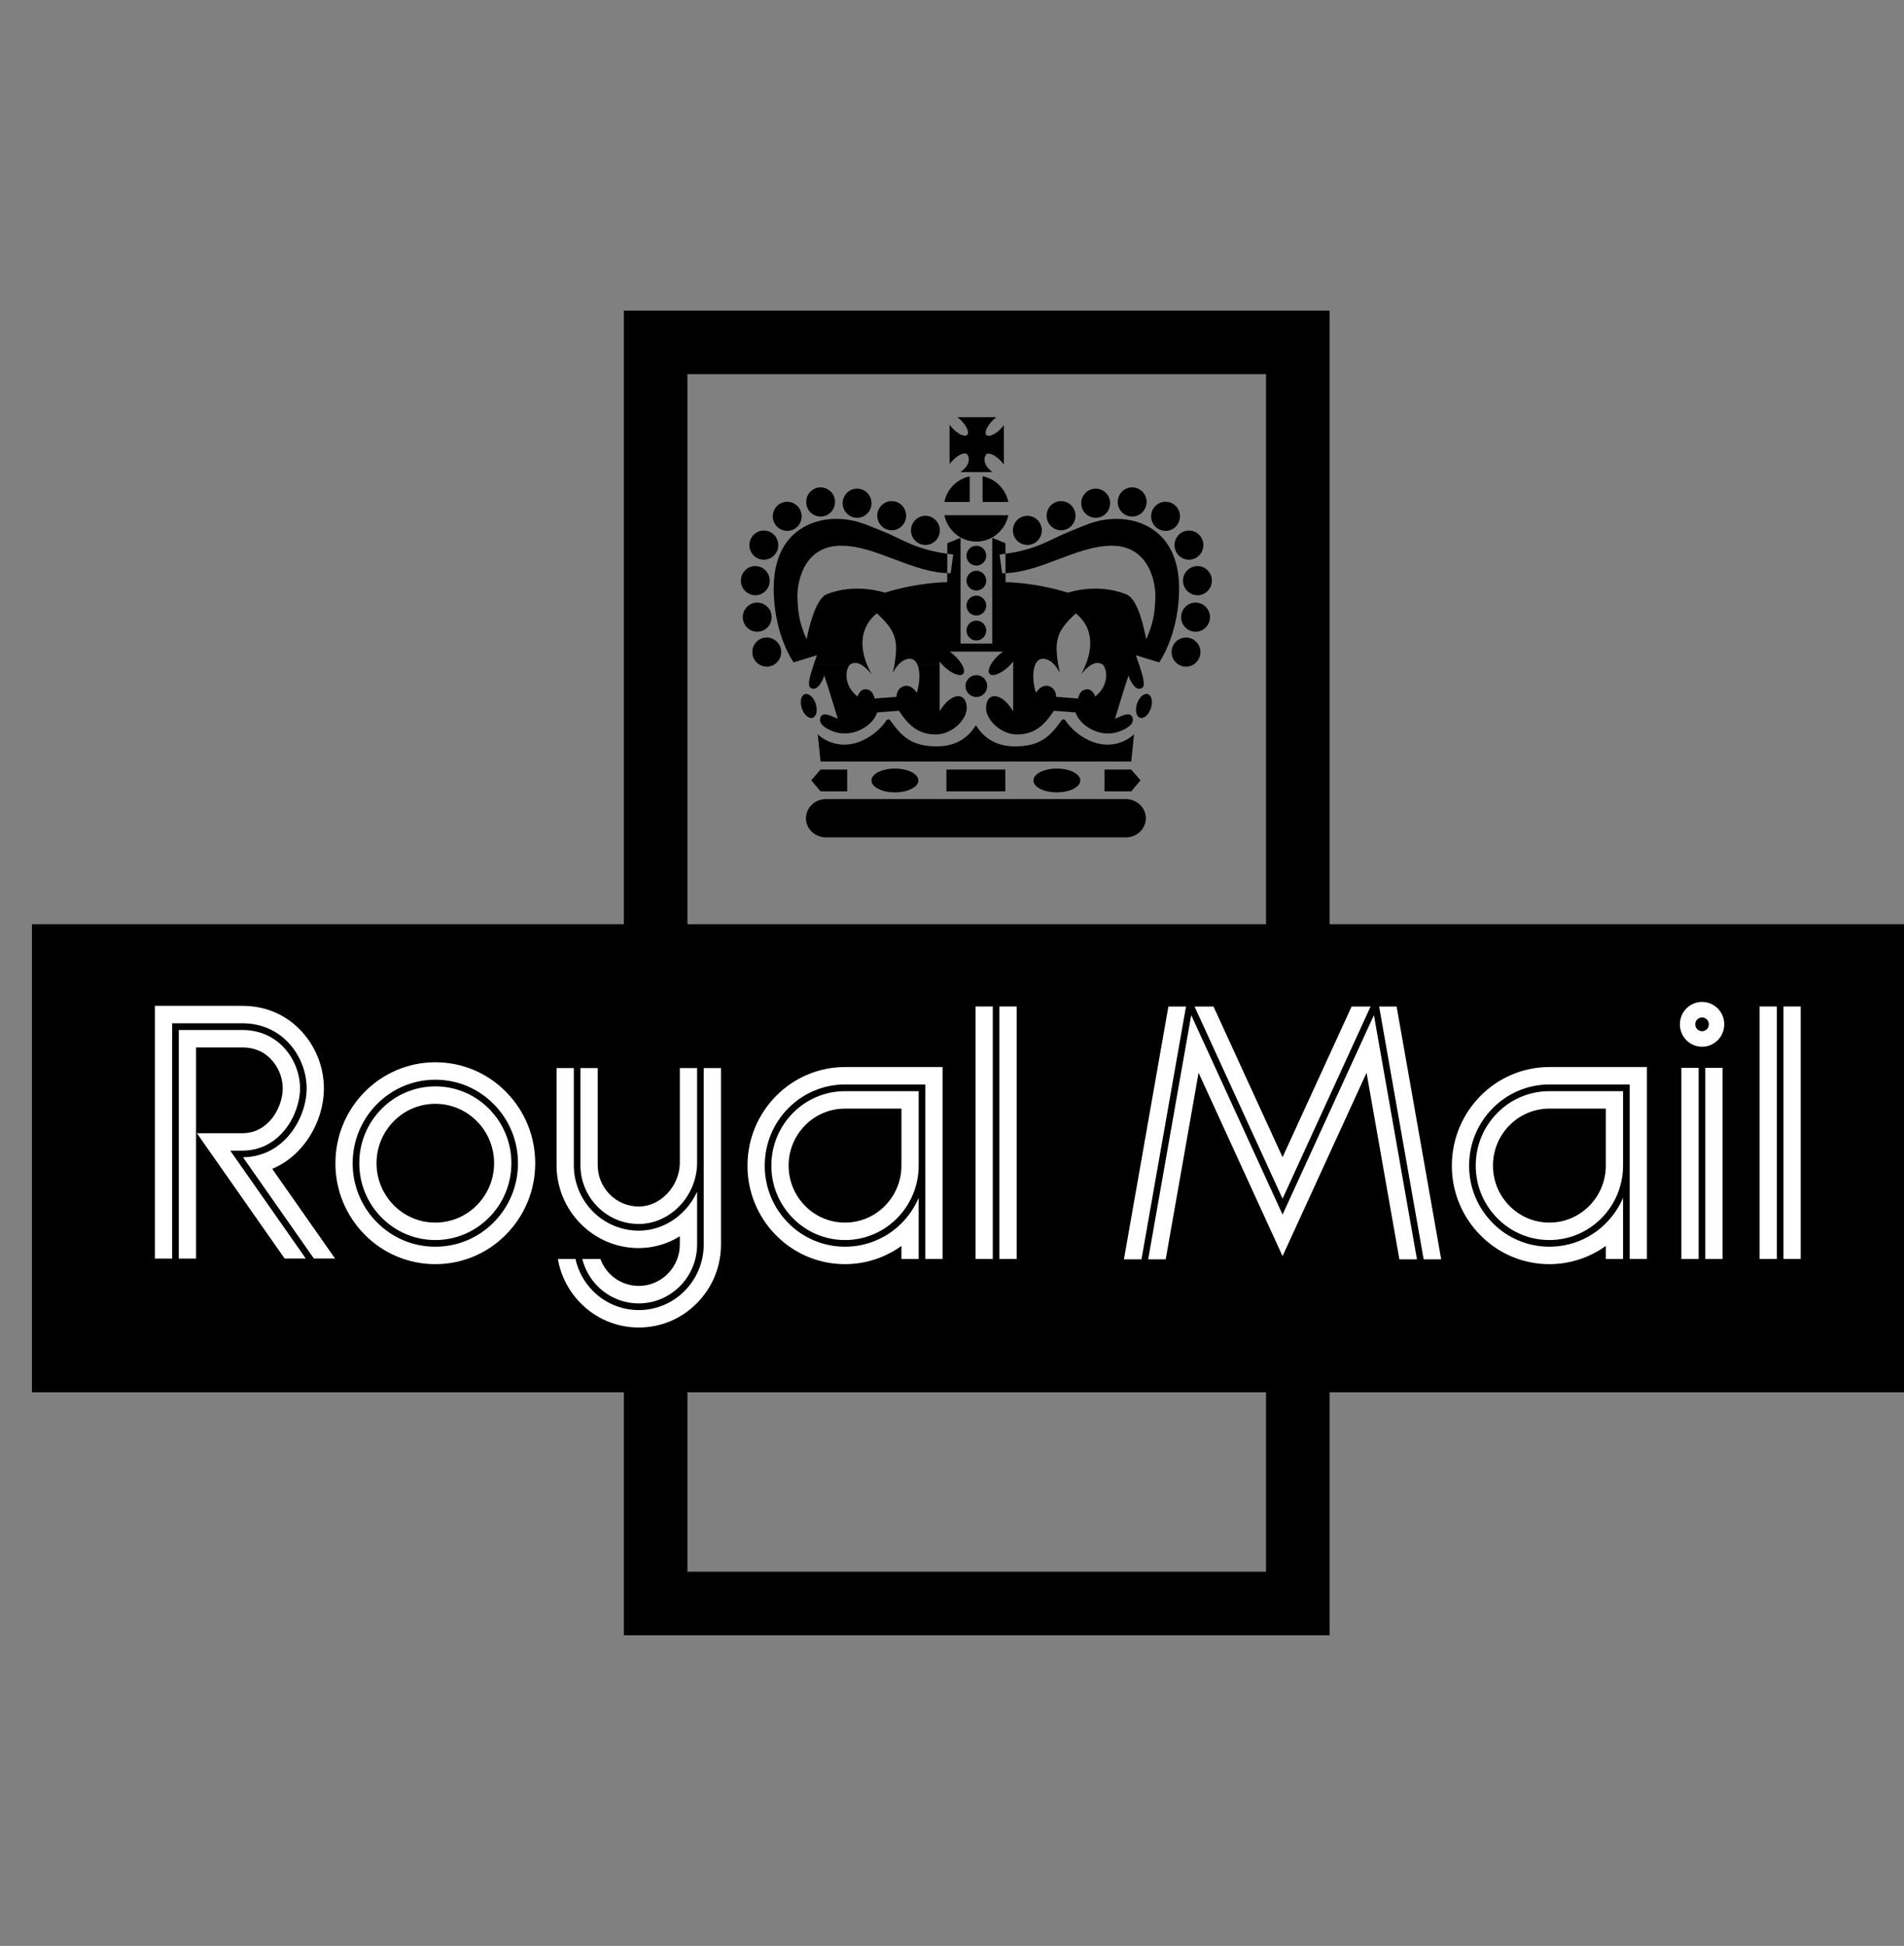 <svg width="501" height="512" viewBox="0 0 501 512" fill="none" xmlns="http://www.w3.org/2000/svg">
<rect x="0" y="0" width="501" height="512" fill="#808080" stroke="none"/>
<path fill-rule="evenodd" clip-rule="evenodd" d="M172.52 90.091H341.489V421.907H172.52V90.091Z" stroke="black" stroke-width="16.718" stroke-miterlimit="2.613"/>
<path fill-rule="evenodd" clip-rule="evenodd" d="M252.745 124.204H261.12C260.767 123.952 260.472 123.646 260.13 123.309C258.677 121.84 258.916 120.167 259.508 119.566C260.1 118.966 261.755 119.667 263.208 121.134C263.577 121.492 263.888 121.867 264.151 122.241V111.853C263.88 112.223 263.582 112.572 263.259 112.897C261.806 114.366 260.151 115.062 259.553 114.464C258.961 113.864 259.651 112.185 261.104 110.724C261.463 110.363 261.8 110.047 262.156 109.784H251.94C252.275 110.031 252.626 110.339 252.953 110.674C254.405 112.132 255.096 113.813 254.504 114.413C253.909 115.014 252.254 114.313 250.801 112.846C250.459 112.509 250.146 112.145 249.863 111.757V122.106C250.116 121.761 250.416 121.421 250.751 121.083C252.203 119.614 253.858 118.918 254.453 119.513C255.048 120.114 255.285 121.787 253.834 123.256C253.5 123.603 253.135 123.92 252.745 124.204V124.204ZM248.498 135.56C249.295 139.512 252.759 142.498 256.908 142.498C261.062 142.498 264.528 139.517 265.322 135.56H248.498ZM265.317 132.072C264.979 130.405 264.157 128.874 262.955 127.671C261.753 126.467 260.224 125.644 258.557 125.304V132.072H265.317ZM255.168 125.328C253.519 125.677 252.008 126.502 250.823 127.701C249.638 128.9 248.829 130.419 248.498 132.072H255.168V125.328ZM254.315 146.208C254.313 145.518 254.585 144.856 255.071 144.366C255.557 143.877 256.218 143.6 256.908 143.597C258.339 143.597 259.503 144.769 259.503 146.208C259.506 146.9 259.234 147.564 258.747 148.055C258.261 148.546 257.599 148.824 256.908 148.827C256.565 148.826 256.227 148.757 255.911 148.625C255.595 148.492 255.309 148.299 255.068 148.055C254.827 147.812 254.637 147.524 254.508 147.207C254.378 146.89 254.313 146.551 254.315 146.208ZM254.315 152.772C254.313 152.082 254.585 151.419 255.071 150.93C255.557 150.44 256.218 150.164 256.908 150.161C258.339 150.161 259.503 151.332 259.503 152.772C259.504 153.114 259.439 153.453 259.309 153.77C259.18 154.087 258.989 154.375 258.748 154.618C258.507 154.861 258.22 155.054 257.904 155.186C257.589 155.319 257.25 155.387 256.908 155.388C256.566 155.387 256.227 155.318 255.912 155.186C255.596 155.053 255.31 154.86 255.069 154.617C254.828 154.374 254.638 154.086 254.508 153.77C254.379 153.453 254.313 153.114 254.315 152.772V152.772ZM254.315 159.343C254.313 159.001 254.378 158.662 254.508 158.345C254.637 158.028 254.827 157.739 255.068 157.496C255.309 157.253 255.595 157.059 255.911 156.927C256.227 156.794 256.565 156.726 256.908 156.724C258.339 156.724 259.503 157.896 259.503 159.343C259.504 160.033 259.232 160.696 258.745 161.185C258.259 161.675 257.598 161.951 256.908 161.954C256.218 161.951 255.557 161.675 255.071 161.185C254.585 160.696 254.313 160.033 254.315 159.343V159.343ZM254.315 165.907C254.313 165.564 254.378 165.225 254.508 164.908C254.637 164.591 254.827 164.303 255.068 164.059C255.309 163.816 255.595 163.623 255.911 163.49C256.227 163.358 256.565 163.289 256.908 163.288C258.339 163.288 259.503 164.456 259.503 165.907C259.504 166.249 259.437 166.587 259.308 166.903C259.178 167.22 258.987 167.507 258.746 167.75C258.505 167.992 258.219 168.185 257.903 168.317C257.588 168.448 257.249 168.517 256.908 168.518C256.566 168.517 256.228 168.448 255.912 168.316C255.597 168.185 255.311 167.992 255.07 167.75C254.829 167.507 254.639 167.219 254.509 166.903C254.38 166.587 254.314 166.248 254.315 165.907V165.907ZM254.05 180.513C254.05 178.919 255.327 177.636 256.908 177.636C258.488 177.636 259.766 178.919 259.766 180.513C259.766 182.11 258.485 183.4 256.908 183.4C255.33 183.4 254.05 182.11 254.05 180.513ZM299.973 188.862C300.974 189.202 302.254 188.086 302.825 186.365C303.402 184.649 303.049 182.975 302.047 182.638C301.04 182.301 299.76 183.414 299.189 185.13C298.613 186.851 298.966 188.516 299.973 188.862ZM213.843 188.862C212.836 189.202 211.561 188.086 210.984 186.365C210.413 184.649 210.764 182.975 211.768 182.638C212.775 182.301 214.052 183.414 214.623 185.13C215.2 186.851 214.849 188.516 213.843 188.862V188.862ZM266.531 139.554C266.528 138.541 266.926 137.568 267.639 136.849C268.352 136.129 269.322 135.722 270.335 135.716C272.43 135.716 274.128 137.437 274.128 139.554C274.128 141.671 272.43 143.385 270.335 143.385C269.833 143.383 269.337 143.283 268.875 143.09C268.412 142.896 267.992 142.614 267.639 142.258C267.286 141.902 267.006 141.48 266.816 141.017C266.626 140.553 266.529 140.056 266.531 139.554V139.554ZM275.403 135.687C275.403 133.567 277.1 131.854 279.196 131.854C281.292 131.854 283 133.57 283 135.687C283 137.809 281.292 139.525 279.196 139.525C277.1 139.525 275.403 137.809 275.403 135.687ZM284.511 132.404C284.511 130.282 286.208 128.566 288.309 128.566C290.405 128.566 292.108 130.282 292.108 132.404C292.108 134.521 290.405 136.237 288.309 136.237C287.808 136.235 287.312 136.135 286.85 135.941C286.387 135.747 285.968 135.464 285.615 135.108C285.262 134.752 284.983 134.33 284.794 133.866C284.604 133.402 284.508 132.905 284.511 132.404V132.404ZM294.11 132.072C294.11 129.955 295.813 128.234 297.909 128.234C300.005 128.234 301.707 129.955 301.707 132.072C301.707 134.192 300.005 135.91 297.909 135.91C295.813 135.91 294.11 134.192 294.11 132.072ZM302.897 135.854C302.897 133.737 304.594 132.016 306.696 132.016C308.791 132.016 310.489 133.737 310.489 135.854C310.489 137.971 308.791 139.687 306.696 139.687C304.594 139.687 302.897 137.974 302.897 135.854ZM309.052 143.435C309.052 141.31 310.749 139.597 312.845 139.597C314.94 139.597 316.648 141.313 316.648 143.435C316.648 145.55 314.94 147.268 312.845 147.268C310.749 147.268 309.052 145.552 309.052 143.435ZM311.291 152.785C311.291 150.668 312.988 148.947 315.084 148.947C317.19 148.947 318.882 150.668 318.882 152.785C318.882 154.905 317.19 156.618 315.084 156.618C314.583 156.615 314.088 156.514 313.626 156.32C313.164 156.126 312.745 155.843 312.393 155.487C312.041 155.131 311.762 154.71 311.573 154.246C311.384 153.782 311.288 153.286 311.291 152.785V152.785ZM310.789 162.385C310.789 160.268 312.486 158.554 314.582 158.554C316.678 158.554 318.385 160.27 318.385 162.385C318.385 164.499 316.678 166.223 314.582 166.223C312.486 166.223 310.789 164.502 310.789 162.385ZM308.281 171.572C308.281 169.455 309.979 167.742 312.08 167.742C314.175 167.742 315.873 169.455 315.873 171.572C315.873 173.689 314.175 175.411 312.08 175.411C309.979 175.411 308.281 173.689 308.281 171.572ZM239.711 139.554C239.711 137.437 241.409 135.716 243.504 135.716C245.6 135.716 247.303 137.437 247.303 139.554C247.303 141.671 245.6 143.385 243.504 143.385C241.409 143.385 239.711 141.671 239.711 139.554ZM230.837 135.687C230.837 133.567 232.542 131.854 234.638 131.854C236.734 131.854 238.431 133.57 238.431 135.687C238.431 137.809 236.734 139.525 234.638 139.525C234.136 139.523 233.64 139.422 233.178 139.227C232.715 139.033 232.295 138.75 231.943 138.393C231.59 138.037 231.31 137.615 231.121 137.15C230.931 136.686 230.834 136.189 230.837 135.687V135.687ZM221.729 132.404C221.729 130.282 223.426 128.566 225.522 128.566C227.626 128.566 229.323 130.282 229.323 132.404C229.323 134.521 227.626 136.237 225.522 136.237C225.021 136.234 224.526 136.133 224.064 135.939C223.602 135.745 223.183 135.462 222.831 135.106C222.479 134.75 222.2 134.329 222.011 133.865C221.822 133.401 221.726 132.905 221.729 132.404V132.404ZM212.132 132.072C212.132 129.955 213.829 128.234 215.925 128.234C218.021 128.234 219.723 129.955 219.723 132.072C219.723 134.192 218.018 135.91 215.925 135.91C215.424 135.907 214.928 135.806 214.466 135.611C214.004 135.417 213.585 135.133 213.233 134.777C212.881 134.421 212.602 133.998 212.413 133.534C212.224 133.07 212.129 132.573 212.132 132.072ZM203.345 135.854C203.345 133.737 205.043 132.016 207.138 132.016C209.234 132.016 210.937 133.737 210.937 135.854C210.937 137.971 209.231 139.687 207.138 139.687C206.637 139.685 206.142 139.584 205.68 139.39C205.219 139.196 204.8 138.913 204.447 138.557C204.095 138.201 203.817 137.779 203.627 137.315C203.438 136.852 203.342 136.355 203.345 135.854V135.854ZM197.191 143.435C197.191 141.31 198.896 139.597 200.989 139.597C203.088 139.597 204.785 141.313 204.785 143.435C204.785 145.55 203.088 147.268 200.989 147.268C198.896 147.268 197.191 145.552 197.191 143.435ZM194.949 152.785C194.949 150.668 196.646 148.947 198.739 148.947C200.843 148.947 202.54 150.668 202.54 152.785C202.54 154.905 200.843 156.618 198.739 156.618C198.239 156.616 197.743 156.514 197.282 156.32C196.82 156.126 196.402 155.843 196.049 155.487C195.697 155.131 195.419 154.709 195.23 154.246C195.041 153.782 194.946 153.286 194.949 152.785V152.785ZM195.451 162.385C195.451 160.268 197.148 158.554 199.252 158.554C201.348 158.554 203.045 160.27 203.045 162.385C203.045 164.499 201.348 166.223 199.252 166.223C198.75 166.22 198.254 166.119 197.792 165.925C197.329 165.731 196.909 165.447 196.557 165.091C196.204 164.734 195.924 164.312 195.735 163.848C195.545 163.383 195.448 162.886 195.451 162.385V162.385ZM197.958 171.572C197.958 169.455 199.656 167.742 201.751 167.742C203.855 167.742 205.552 169.455 205.552 171.572C205.552 173.689 203.855 175.411 201.751 175.411C200.74 175.404 199.772 174.996 199.06 174.277C198.349 173.557 197.953 172.584 197.958 171.572V171.572Z" fill="black"/>
<path fill-rule="evenodd" clip-rule="evenodd" d="M223.79 174.755C222.656 175.53 221.524 179.913 225.607 183.26C226.404 181.411 227.317 181.225 228.17 181.411C229.023 181.597 229.692 182.054 230.154 183.796L235.889 183.353C235.979 181.844 236.651 180.856 237.99 180.489C239.212 180.264 240.309 180.856 241.225 182.274C242.065 179.783 242.211 176.579 241.358 174.765L247.242 174.757V187.178C250.036 182.391 254.002 181.841 254.366 185.85C254.687 189.35 250.397 193.247 246.312 193.247C242.227 193.247 239.419 191.51 236.548 187.008L230.81 187.451C229.777 190.902 224.406 194.288 219.405 192.506C216.987 191.643 215.293 190.344 215.864 188.806C216.533 187.024 218.77 188.474 220.446 189.117C220.446 189.117 218.066 181.164 216.905 177.769C216.597 178.694 215.192 182.088 213.364 181.037C212.371 180.473 213.008 178.136 214.145 174.771L223.79 174.755V174.755ZM228.085 174.755C228.428 175.623 228.839 176.505 229.328 177.4C228.162 175.976 227.182 175.172 226.361 174.768L228.085 174.755ZM236.503 174.755C235.857 175.442 235.328 176.231 234.938 177.089C235.113 176.258 235.262 175.482 235.379 174.763L236.503 174.755ZM253.056 174.755C253.72 175.891 253.887 176.88 253.391 177.355C252.594 178.109 250.379 177.228 248.437 175.379C248.227 175.178 248.023 174.971 247.826 174.757H253.056V174.755ZM266.005 174.755C265.81 174.97 265.606 175.177 265.394 175.376C263.455 177.225 261.24 178.107 260.44 177.352C259.946 176.877 260.114 175.889 260.778 174.76L266.005 174.755ZM272.454 174.755C271.604 176.577 271.748 179.78 272.59 182.272C273.504 180.853 274.598 180.261 275.822 180.487C277.166 180.853 277.836 181.841 277.923 183.35L283.661 183.794C284.118 182.051 284.792 181.592 285.642 181.408C286.492 181.225 287.411 181.408 288.206 183.257C292.283 179.91 291.157 175.528 290.023 174.752H299.694C300.831 178.131 301.468 180.468 300.477 181.034C298.647 182.086 297.239 178.691 296.934 177.767C295.771 181.161 293.391 189.114 293.391 189.114C295.067 188.471 297.298 187.018 297.978 188.803C298.549 190.341 296.852 191.64 294.434 192.503C289.433 194.286 284.065 190.899 283.021 187.449L277.289 187.005C274.42 191.505 271.612 193.244 267.524 193.244C263.442 193.244 259.152 189.348 259.473 185.847C259.837 181.839 263.806 182.389 266.597 187.175V174.755H272.454V174.755ZM278.436 174.755C278.556 175.482 278.702 176.258 278.872 177.089C278.485 176.232 277.957 175.446 277.31 174.763L278.436 174.755V174.755ZM287.454 174.755C286.628 175.172 285.648 175.976 284.487 177.4C284.976 176.505 285.385 175.623 285.727 174.763L287.454 174.755Z" fill="black"/>
<path fill-rule="evenodd" clip-rule="evenodd" d="M214.145 174.754C214.39 174.029 214.669 173.238 214.95 172.406L208.814 174.282C208.814 174.282 204.052 167.713 203.606 156.323C202.934 139.427 214.459 136.59 219.522 136.534C224.956 136.471 227.458 137.889 232.46 139.865C237.467 141.833 240.941 144.79 250.822 145.905L250.153 150.83C240.15 150.83 230.755 143.645 221.415 143.581C211.104 143.512 209.702 153.914 209.829 157.117C209.946 160.321 210.129 163.715 212.265 168.22C212.69 165.628 214.565 157.795 217.33 156.44C225.076 153.234 232.829 155.946 232.829 155.946C241.735 153.173 249.237 153.173 249.237 153.173L249.271 142.938L252.751 141.493V169.325H261.083V141.496L264.566 142.941L264.597 153.175C264.597 153.175 272.098 153.175 281.007 155.949C281.007 155.949 288.764 153.237 296.509 156.443C299.497 157.797 301.147 165.63 301.572 168.223C303.71 163.721 303.891 160.323 304.01 157.12C304.135 153.917 302.73 143.515 292.421 143.584C283.082 143.648 273.687 150.833 263.686 150.833L263.017 145.908C272.901 144.792 276.37 141.836 281.382 139.868C286.384 137.892 288.878 136.473 294.31 136.537C299.378 136.593 310.906 139.43 310.231 156.326C309.779 167.718 305.022 174.284 305.022 174.284L298.889 172.409C299.168 173.24 299.439 174.032 299.694 174.773L290.023 174.76C289.993 174.733 289.957 174.712 289.919 174.699C289.276 174.388 288.482 174.266 287.454 174.776L285.728 174.762C287.916 169.195 286.947 164.48 283.082 161.383C278.303 165.822 277.334 168.215 278.439 174.77L277.313 174.762C276.502 173.939 275.467 173.275 274.293 173.339C273.448 173.387 272.845 173.931 272.457 174.77L266.595 174.762V174.059C266.414 174.298 266.22 174.531 266.008 174.762H260.778C261.181 174.085 261.774 173.339 262.51 172.637C262.993 172.181 263.439 171.777 263.925 171.453H249.906C250.395 171.777 250.844 172.178 251.324 172.637C252.057 173.339 252.652 174.077 253.056 174.77L247.826 174.762C247.62 174.537 247.424 174.302 247.239 174.059V174.762H241.356C240.965 173.931 240.362 173.387 239.517 173.339C238.346 173.275 237.31 173.939 236.5 174.77L235.376 174.762C236.481 168.215 235.512 165.822 230.733 161.383C226.869 164.48 225.899 169.192 228.082 174.77L226.359 174.762C225.331 174.268 224.542 174.388 223.894 174.701C223.856 174.717 223.82 174.737 223.787 174.762H214.145V174.754V174.754ZM297.662 200.358L298.398 193.181C298.398 193.181 295.741 196.047 291.104 195.927C286.466 195.797 282.29 192.44 280.458 189.73C280.088 189.117 279.57 189.082 279.172 189.759C276.364 193.584 273.865 196.387 267.033 196.387C260.201 196.387 257.641 192.076 256.788 190.84C255.928 192.076 253.367 196.387 246.533 196.387C239.703 196.387 237.201 193.584 234.394 189.759C233.995 189.085 233.477 189.117 233.108 189.73C231.281 192.442 227.1 195.8 222.465 195.927C217.824 196.047 215.171 193.181 215.171 193.181L215.904 200.358H297.662V200.358ZM217.37 220.338C214.443 220.338 212.068 218.077 212.068 215.294C212.068 212.505 214.446 210.249 217.37 210.249H296.193C299.128 210.249 301.505 212.507 301.505 215.294C301.505 218.08 299.128 220.338 296.193 220.338H217.37ZM222.924 208.22V202.483H215.904L213.468 205.319L215.904 208.22H222.924ZM229.31 205.357C229.31 203.627 232.077 202.222 235.477 202.222C238.885 202.222 241.65 203.627 241.65 205.357C241.65 207.083 238.883 208.483 235.477 208.483C232.075 208.483 229.31 207.083 229.31 205.357ZM290.644 208.22V202.483H297.662L300.1 205.319L297.662 208.22H290.644ZM271.926 205.357C271.926 203.627 274.68 202.222 278.094 202.222C281.496 202.222 284.261 203.627 284.261 205.357C284.261 207.083 281.496 208.483 278.094 208.483C274.68 208.483 271.926 207.083 271.926 205.357ZM249.032 202.483H264.534V208.215H249.032V202.483ZM8.406 243.181H505.351V366.349H8.406V243.181V243.181Z" fill="black"/>
<path fill-rule="evenodd" clip-rule="evenodd" d="M447.862 263.618C444.64 263.618 442.032 266.258 442.032 269.517C442.032 272.771 444.64 275.422 447.862 275.422C451.09 275.422 453.703 272.771 453.703 269.517C453.708 268.746 453.56 267.982 453.268 267.268C452.977 266.555 452.548 265.905 452.006 265.357C451.463 264.809 450.818 264.374 450.107 264.075C449.396 263.777 448.633 263.622 447.862 263.618V263.618ZM447.862 271.321C447.386 271.318 446.93 271.127 446.594 270.788C446.258 270.449 446.071 269.992 446.072 269.515C446.072 268.513 446.877 267.709 447.862 267.709C448.853 267.709 449.658 268.513 449.658 269.515C449.658 270.514 448.853 271.321 447.862 271.321ZM133.136 287.28C130.712 284.809 127.818 282.848 124.625 281.511C121.432 280.175 118.004 279.49 114.543 279.497C100.048 279.497 88.257 291.413 88.257 306.059C88.233 313.091 91.002 319.846 95.955 324.838C98.378 327.308 101.271 329.269 104.462 330.605C107.654 331.942 111.08 332.627 114.54 332.621C118.002 332.628 121.43 331.943 124.623 330.607C127.816 329.27 130.709 327.309 133.134 324.838C138.101 319.815 140.831 313.151 140.831 306.059C140.831 298.967 138.106 292.297 133.136 287.28V287.28ZM129.925 321.598C127.918 323.639 125.524 325.26 122.882 326.363C120.241 327.467 117.406 328.032 114.543 328.026C111.681 328.032 108.847 327.467 106.207 326.363C103.567 325.259 101.174 323.639 99.169 321.598C95.068 317.468 92.776 311.879 92.797 306.059C92.797 293.941 102.555 284.089 114.543 284.089C120.355 284.089 125.816 286.371 129.925 290.528C131.955 292.572 133.562 294.996 134.655 297.661C135.748 300.327 136.305 303.181 136.295 306.062C136.305 308.943 135.748 311.798 134.655 314.463C133.562 317.129 131.955 319.553 129.925 321.598V321.598Z" fill="white"/>
<path fill-rule="evenodd" clip-rule="evenodd" d="M128.698 291.768C126.852 289.888 124.65 288.396 122.219 287.379C119.789 286.362 117.18 285.842 114.545 285.848C111.912 285.843 109.305 286.364 106.876 287.381C104.447 288.397 102.246 289.889 100.401 291.768C96.629 295.567 94.521 300.708 94.539 306.062C94.539 311.456 96.621 316.53 100.401 320.349C102.245 322.229 104.446 323.722 106.875 324.739C109.304 325.756 111.912 326.277 114.545 326.273C125.582 326.273 134.56 317.204 134.56 306.062C134.577 300.709 132.468 295.568 128.698 291.768V291.768ZM114.543 321.685C112.507 321.689 110.492 321.287 108.614 320.501C106.737 319.715 105.035 318.562 103.61 317.109C100.691 314.152 99.078 310.229 99.078 306.059C99.078 301.889 100.691 297.965 103.61 295.009C105.036 293.557 106.737 292.404 108.615 291.618C110.492 290.832 112.508 290.429 114.543 290.432C118.679 290.432 122.562 292.055 125.481 295.009C128.396 297.946 130.027 301.92 130.015 306.059C130.015 314.678 123.075 321.685 114.543 321.685ZM185.171 281.029V327.431C185.186 332.003 183.384 336.394 180.162 339.639C178.587 341.246 176.707 342.522 174.632 343.391C172.557 344.261 170.329 344.706 168.079 344.701C165.829 344.704 163.601 344.257 161.526 343.388C159.451 342.518 157.57 341.244 155.993 339.639C153.711 337.332 152.128 334.428 151.424 331.261H146.795C147.556 335.658 149.647 339.716 152.787 342.887C154.781 344.919 157.161 346.532 159.787 347.632C162.413 348.731 165.232 349.294 168.079 349.289C173.861 349.289 179.288 347.018 183.376 342.887C187.464 338.757 189.711 333.274 189.711 327.433V281.032H185.171V281.029V281.029Z" fill="white"/>
<path fill-rule="evenodd" clip-rule="evenodd" d="M168.079 328.39C171.9 328.379 175.642 327.303 178.884 325.282V327.431C178.884 333.45 174.037 338.345 168.079 338.345C166.656 338.348 165.248 338.066 163.936 337.518C162.623 336.969 161.434 336.164 160.437 335.15C159.353 334.041 158.517 332.715 157.985 331.258H153.223C153.891 333.956 155.277 336.423 157.233 338.398C158.647 339.84 160.335 340.984 162.198 341.765C164.06 342.545 166.059 342.946 168.079 342.943C176.547 342.943 183.432 335.981 183.432 327.431V313.557C182.541 315.483 181.327 317.242 179.84 318.756C176.621 322.009 172.443 323.802 168.079 323.802C165.83 323.805 163.603 323.36 161.527 322.493C159.452 321.625 157.571 320.353 155.993 318.75C152.774 315.503 150.975 311.11 150.991 306.537V281.027H146.452V306.537C146.441 309.402 146.995 312.241 148.082 314.892C149.169 317.542 150.768 319.953 152.787 321.986C154.781 324.018 157.16 325.631 159.786 326.731C162.412 327.831 165.232 328.395 168.079 328.39V328.39Z" fill="white"/>
<path fill-rule="evenodd" clip-rule="evenodd" d="M157.231 317.499C158.644 318.942 160.332 320.087 162.194 320.867C164.057 321.648 166.057 322.048 168.076 322.044C176.395 322.044 183.429 314.641 183.429 305.884V281.029H178.884V305.884C178.884 312.051 173.843 317.457 168.079 317.457C166.656 317.458 165.247 317.176 163.935 316.627C162.623 316.077 161.434 315.271 160.437 314.256C158.402 312.204 157.264 309.427 157.273 306.537V281.027H152.734V306.537C152.726 308.57 153.119 310.585 153.891 312.466C154.663 314.347 155.797 316.057 157.231 317.499ZM262.977 264.821H267.516V331.253H262.977V264.821ZM256.69 264.821H261.229V331.253H256.69V264.821ZM448.71 280.976H453.249V331.258H448.71V280.976ZM442.42 280.976H446.959V331.258H442.42V280.976ZM469.279 264.821H473.819V331.253H469.279V264.821ZM463.003 264.821H467.542V331.253H463.003V264.821ZM208.647 292.842C204.987 296.542 202.968 301.458 202.968 306.688C202.968 311.919 204.984 316.835 208.647 320.535C210.433 322.357 212.565 323.804 214.919 324.789C217.272 325.774 219.799 326.279 222.35 326.273C233.039 326.273 241.735 317.483 241.735 306.688V287.104H222.35C219.799 287.099 217.273 287.604 214.919 288.589C212.566 289.575 210.433 291.02 208.647 292.842V292.842ZM237.196 306.688C237.196 314.957 230.539 321.685 222.353 321.685C220.4 321.689 218.465 321.302 216.664 320.547C214.862 319.793 213.229 318.686 211.861 317.292C209.061 314.461 207.51 310.699 207.51 306.688C207.51 302.678 209.061 298.916 211.861 296.08C213.23 294.687 214.864 293.582 216.665 292.829C218.467 292.075 220.4 291.689 222.353 291.692H237.196V306.688Z" fill="white"/>
<path fill-rule="evenodd" clip-rule="evenodd" d="M222.35 280.753C208.198 280.753 196.686 292.39 196.686 306.688C196.673 310.088 197.331 313.457 198.621 316.603C199.91 319.749 201.807 322.609 204.203 325.022C206.57 327.433 209.394 329.347 212.51 330.652C215.626 331.957 218.972 332.626 222.35 332.621C227.68 332.622 232.874 330.943 237.193 327.821V331.256H241.733V315.162C240.682 317.628 239.174 319.874 237.289 321.781C235.339 323.763 233.013 325.336 230.447 326.408C227.882 327.479 225.128 328.029 222.348 328.023C219.568 328.029 216.816 327.479 214.252 326.408C211.688 325.336 209.363 323.763 207.415 321.781C203.433 317.767 201.207 312.337 201.226 306.683C201.226 294.911 210.703 285.34 222.348 285.34H243.47V331.253H248.017V280.748H222.35V280.753V280.753ZM393.987 292.842C390.329 296.542 388.31 301.458 388.31 306.688C388.31 311.918 390.329 316.835 393.987 320.535C395.773 322.357 397.906 323.803 400.26 324.789C402.614 325.774 405.141 326.278 407.693 326.273C418.379 326.273 427.075 317.483 427.075 306.688V287.104H407.693C405.141 287.099 402.614 287.604 400.26 288.589C397.907 289.574 395.774 291.02 393.987 292.842V292.842ZM422.536 306.688C422.536 314.957 415.879 321.685 407.693 321.685C405.74 321.689 403.806 321.302 402.004 320.548C400.203 319.793 398.571 318.686 397.203 317.292C394.39 314.46 392.85 310.699 392.85 306.688C392.85 302.677 394.39 298.916 397.203 296.079C398.572 294.687 400.204 293.581 402.006 292.828C403.807 292.074 405.74 291.688 407.693 291.691H422.536V306.688Z" fill="white"/>
<path fill-rule="evenodd" clip-rule="evenodd" d="M407.693 280.753C393.54 280.753 382.028 292.39 382.028 306.689C382.015 310.088 382.672 313.458 383.962 316.603C385.252 319.749 387.149 322.61 389.545 325.022C391.912 327.433 394.736 329.347 397.852 330.652C400.969 331.957 404.314 332.627 407.693 332.621C413.022 332.622 418.216 330.943 422.535 327.821V331.256H427.075V315.162C426.021 317.629 424.511 319.875 422.623 321.781C420.675 323.763 418.352 325.337 415.788 326.408C413.224 327.48 410.472 328.029 407.693 328.023C404.913 328.029 402.16 327.48 399.595 326.408C397.031 325.336 394.706 323.763 392.757 321.781C388.775 317.767 386.55 312.337 386.568 306.683C386.568 294.911 396.045 285.341 407.693 285.341H428.812V331.253H433.352V280.748H407.693V280.753V280.753ZM71.635 307.549C74.146 306.482 76.422 304.93 78.333 302.983C82.652 298.619 85.229 292.395 85.229 286.334C85.205 280.527 82.91 274.959 78.835 270.822C74.843 266.79 69.637 264.654 63.783 264.654H40.761V331.158H45.301V269.244H63.783C68.407 269.244 72.5 270.915 75.624 274.068C78.796 277.268 80.687 281.856 80.687 286.331C80.687 291.131 78.549 296.266 75.122 299.732C72.07 302.813 68.205 304.452 63.939 304.495L82.594 331.134H88.161L71.635 307.549V307.549Z" fill="white"/>
<path fill-rule="evenodd" clip-rule="evenodd" d="M60.585 302.752H63.785C73.677 302.752 78.95 293.216 78.95 286.337C78.95 282.31 77.244 278.193 74.394 275.313C71.608 272.495 67.934 271.008 63.783 271.008H47.041V331.16H51.588V275.597H63.783C66.744 275.597 69.239 276.588 71.18 278.559C73.215 280.64 74.369 283.426 74.4 286.337C74.4 291.296 70.713 298.165 63.783 298.165H51.806L74.896 331.139H80.464L60.585 302.752ZM367.491 264.837H362.89L374.61 331.357H379.223L367.491 264.837V264.837ZM337.481 304.473L319.313 264.837H314.322L337.481 315.393L360.638 264.837H355.647L337.481 304.473V304.473ZM295.739 331.357H300.355L312.074 264.837H307.442L295.739 331.357V331.357Z" fill="white"/>
<path fill-rule="evenodd" clip-rule="evenodd" d="M337.481 319.579L313.445 267.095L302.119 331.357H306.73L315.384 282.264L337.481 330.507L359.581 282.264L368.224 331.357H372.846L361.52 267.095L337.481 319.579Z" fill="white"/>
</svg>
